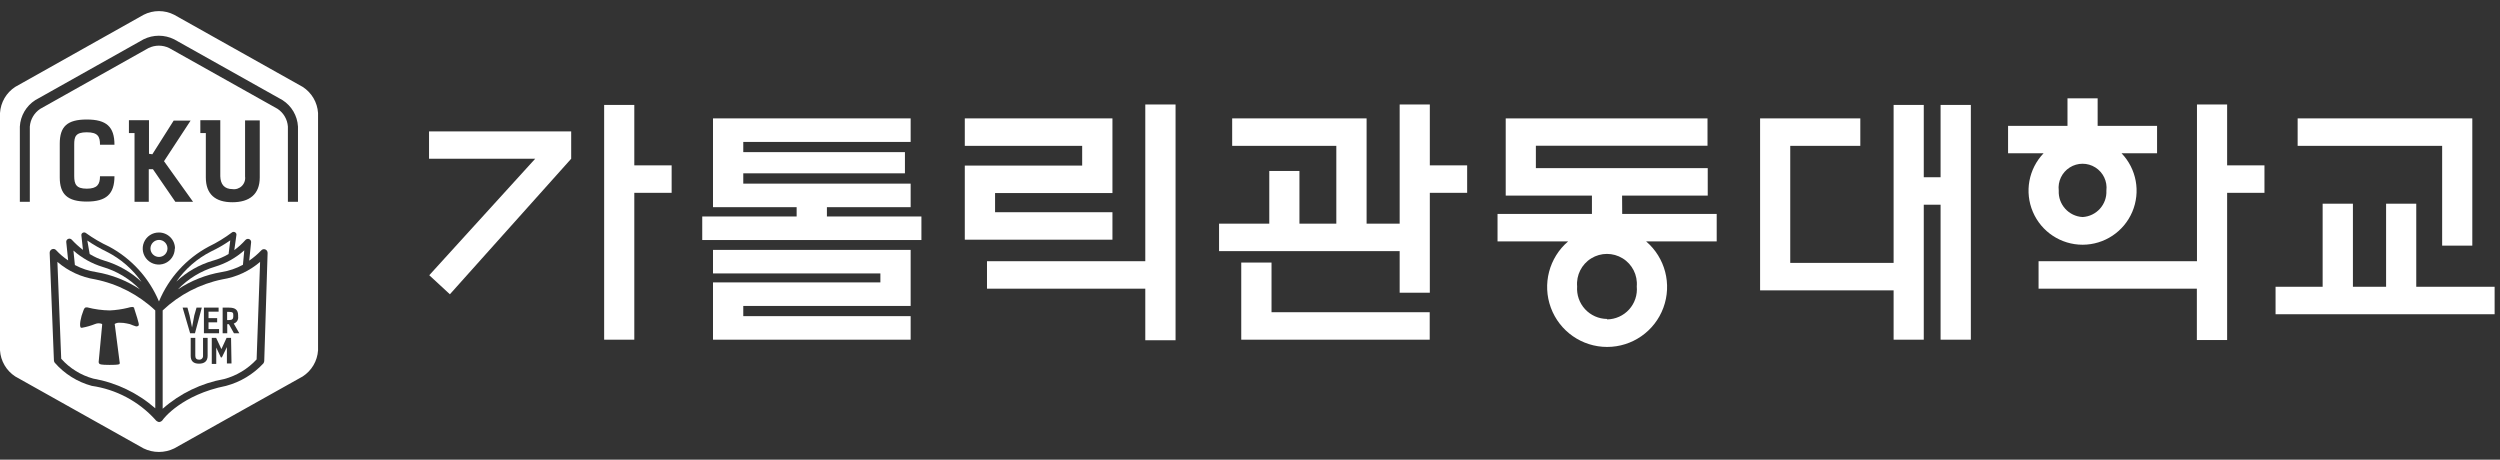 <?xml version="1.0" encoding="UTF-8"?>
<svg width="223px" height="41px" viewBox="0 0 223 41" version="1.1" xmlns="http://www.w3.org/2000/svg" xmlns:xlink="http://www.w3.org/1999/xlink">
    <rect x="0" y="0" width="223" height="41" fill="#333333" stroke="none"/>
    <title>logo</title>
    <g id="Page-1" stroke="none" stroke-width="1" fill="none" fill-rule="evenodd">
        <g id="logo" transform="translate(0, 0.991)" fill="#FFFFFF" fill-rule="nonzero">
            <path d="M20.81,27.229 L20.81,27.159 C20.81,26.939 20.81,26.829 20.44,26.829 L20.26,26.829 L20.26,27.559 L20.43,27.559 C20.73,27.559 20.81,27.449 20.81,27.229 Z" id="Path"></path>
            <path d="M20.39,21.669 L20.54,20.449 C19.992,20.829 19.413,21.164 18.81,21.449 C17.579,22.076 16.522,22.996 15.73,24.129 C16.656,23.254 17.777,22.613 19,22.259 C19.487,22.124 19.955,21.926 20.39,21.669 L20.39,21.669 Z" id="Path"></path>
            <path d="M15.87,24.819 C17.045,24.039 18.37,23.514 19.76,23.279 C20.429,23.173 21.075,22.953 21.67,22.629 L21.79,21.339 C21.037,22.01 20.146,22.509 19.18,22.799 C17.921,23.175 16.781,23.871 15.87,24.819 L15.87,24.819 Z" id="Path"></path>
            <path d="M8.49,23.929 C7.244,23.732 6.077,23.192 5.12,22.369 L5.46,31.009 C6.219,31.861 7.209,32.476 8.31,32.779 C10.364,33.139 12.28,34.056 13.85,35.429 L13.85,26.699 C12.356,25.294 10.5,24.334 8.49,23.929 L8.49,23.929 Z M12.31,28.089 C12.17,28.179 12.07,28.089 11.86,28.029 C11.684,27.942 11.495,27.885 11.3,27.859 C11.109,27.817 10.915,27.797 10.72,27.799 C10.553,27.78 10.385,27.815 10.24,27.899 C10.221,27.918 10.221,27.949 10.24,27.969 L10.67,31.299 C10.689,31.347 10.689,31.4 10.67,31.449 C10.67,31.509 10.58,31.559 9.78,31.559 C8.98,31.559 8.89,31.499 8.85,31.439 C8.818,31.399 8.8,31.35 8.8,31.299 L9.11,28.009 C9.11,27.949 9.11,27.919 9.11,27.909 C8.912,27.826 8.688,27.826 8.49,27.909 C8.122,28.055 7.74,28.166 7.35,28.239 C7.307,28.25 7.263,28.25 7.22,28.239 C7.03,28.119 7.22,27.239 7.42,26.769 C7.48,26.599 7.53,26.429 7.69,26.429 L7.79,26.429 C8.443,26.598 9.115,26.689 9.79,26.699 L9.8,26.699 C10.339,26.673 10.875,26.596 11.4,26.469 C11.53,26.426 11.664,26.399 11.8,26.389 C11.866,26.385 11.93,26.415 11.97,26.469 L11.97,26.519 C12.45,28.009 12.43,28.009 12.31,28.089 L12.31,28.089 Z" id="Shape"></path>
            <path d="M8.58,23.279 C9.973,23.514 11.302,24.039 12.48,24.819 C11.563,23.878 10.42,23.189 9.16,22.819 C8.195,22.526 7.305,22.028 6.55,21.359 L6.68,22.649 C7.272,22.968 7.915,23.181 8.58,23.279 L8.58,23.279 Z" id="Path"></path>
            <path d="M9.31,22.259 C10.545,22.623 11.678,23.27 12.62,24.149 C11.827,23.014 10.766,22.093 9.53,21.469 C8.927,21.177 8.346,20.843 7.79,20.469 L8,21.669 C8.409,21.921 8.849,22.12 9.31,22.259 L9.31,22.259 Z" id="Path"></path>
            <path d="M13.42,21.179 C13.426,21.596 13.766,21.93 14.183,21.928 C14.6,21.927 14.938,21.589 14.94,21.172 C14.942,20.755 14.607,20.414 14.19,20.409 C13.765,20.409 13.42,20.753 13.42,21.179 L13.42,21.179 Z" id="Path"></path>
            <path d="M14.51,26.699 L14.51,35.469 C16.064,34.1 17.962,33.184 20,32.819 C21.109,32.52 22.111,31.913 22.89,31.069 L23.2,22.369 C22.243,23.192 21.076,23.732 19.83,23.929 C17.833,24.338 15.99,25.297 14.51,26.699 L14.51,26.699 Z M18.19,26.449 L19.5,26.449 L19.5,26.809 L18.6,26.809 L18.6,27.389 L19.37,27.389 L19.37,27.759 L18.6,27.759 L18.6,28.359 L19.54,28.359 L19.54,28.739 L18.19,28.739 L18.19,26.449 Z M16.29,26.449 L16.72,26.449 L16.91,27.149 L17.13,28.219 L17.33,27.149 L17.53,26.449 L18,26.449 L17.39,28.739 L16.96,28.739 L16.29,26.449 Z M18.52,30.749 C18.52,31.229 18.23,31.449 17.75,31.449 C17.27,31.449 17.01,31.229 17.01,30.749 L17.01,29.149 L17.42,29.149 L17.42,30.739 C17.42,30.949 17.51,31.089 17.75,31.089 C17.847,31.101 17.945,31.069 18.015,31.001 C18.085,30.932 18.12,30.836 18.11,30.739 L18.11,29.149 L18.52,29.149 L18.52,30.749 Z M20.65,31.429 L20.24,31.429 L20.24,30.629 L20.24,29.969 L19.79,30.889 L19.7,30.889 L19.29,30.009 L19.29,30.669 L19.29,31.469 L18.89,31.469 L18.89,29.149 L19.28,29.149 L19.75,30.149 L20.21,29.149 L20.61,29.149 L20.65,31.429 Z M21.24,27.139 L21.24,27.249 C21.282,27.523 21.116,27.787 20.85,27.869 L21.35,28.739 L20.87,28.739 L20.42,27.929 L20.27,27.929 L20.27,28.739 L19.86,28.739 L19.86,26.449 L20.43,26.449 C21,26.449 21.24,26.659 21.24,27.139 L21.24,27.139 Z" id="Shape"></path>
            <path d="M27,6.759 L15.54,0.329 C14.683,-0.11 13.667,-0.11 12.81,0.329 L1.36,6.759 C0.563,7.276 0.059,8.14 0,9.089 L0,30.259 C0.059,31.207 0.563,32.071 1.36,32.589 L12.81,39.009 C13.672,39.428 14.678,39.428 15.54,39.009 L27,32.589 C27.8,32.073 28.309,31.209 28.37,30.259 L28.37,9.089 C28.309,8.138 27.8,7.274 27,6.759 Z M23.57,31.219 C23.563,31.294 23.535,31.367 23.49,31.429 C22.591,32.396 21.436,33.089 20.16,33.429 C16.22,34.219 14.59,36.349 14.54,36.429 C14.467,36.557 14.337,36.642 14.19,36.659 C14.048,36.631 13.922,36.548 13.84,36.429 C12.36,34.805 10.364,33.745 8.19,33.429 C6.906,33.082 5.754,32.361 4.88,31.359 C4.838,31.3 4.813,31.231 4.81,31.159 L4.43,21.559 C4.428,21.419 4.511,21.292 4.64,21.239 C4.77,21.184 4.92,21.22 5.01,21.329 C5.329,21.673 5.689,21.979 6.08,22.239 L5.91,20.599 C5.897,20.478 5.967,20.363 6.08,20.319 C6.191,20.271 6.32,20.299 6.4,20.389 C6.706,20.721 7.04,21.025 7.4,21.299 L7.26,20.009 C7.244,19.916 7.288,19.824 7.37,19.779 C7.453,19.728 7.557,19.728 7.64,19.779 C8.298,20.256 9.002,20.668 9.74,21.009 C11.736,22.082 13.303,23.808 14.18,25.899 C15.048,23.806 16.614,22.079 18.61,21.009 C19.35,20.652 20.054,20.223 20.71,19.729 C20.79,19.68 20.89,19.68 20.97,19.729 C21.054,19.773 21.101,19.864 21.09,19.959 L20.9,21.319 C21.265,21.052 21.6,20.747 21.9,20.409 C21.985,20.32 22.116,20.292 22.23,20.339 C22.341,20.386 22.41,20.498 22.4,20.619 L22.23,22.259 C22.616,21.992 22.975,21.687 23.3,21.349 C23.39,21.24 23.54,21.204 23.67,21.259 C23.797,21.313 23.877,21.441 23.87,21.579 L23.57,31.219 Z M7.74,15.839 C8.68,15.839 8.92,15.449 8.92,14.729 L10.21,14.729 C10.21,16.329 9.47,16.989 7.74,16.989 C6.01,16.989 5.33,16.329 5.33,14.829 L5.33,11.829 C5.33,10.299 5.99,9.669 7.74,9.669 C9.49,9.669 10.21,10.309 10.21,11.919 L8.92,11.919 C8.92,11.209 8.75,10.809 7.74,10.809 C6.73,10.809 6.62,11.209 6.62,11.899 L6.62,14.709 C6.62,15.449 6.8,15.839 7.74,15.839 Z M13.59,12.769 L15.49,9.769 L17,9.769 L14.63,13.389 L17.22,17.009 L15.64,17.009 L13.64,14.099 L13.27,14.099 L13.27,17.009 L12,17.009 L12,10.879 L11.5,10.879 L11.5,9.729 L13.29,9.729 L13.29,12.729 L13.59,12.769 Z M15.59,21.179 C15.59,21.758 15.24,22.28 14.705,22.501 C14.169,22.721 13.553,22.597 13.145,22.186 C12.737,21.775 12.617,21.158 12.842,20.624 C13.066,20.09 13.591,19.744 14.17,19.749 C14.551,19.746 14.917,19.895 15.188,20.164 C15.458,20.432 15.61,20.798 15.61,21.179 L15.59,21.179 Z M20.73,15.879 C21.041,15.922 21.355,15.818 21.577,15.595 C21.799,15.373 21.904,15.06 21.86,14.749 L21.86,9.749 L23.17,9.749 L23.17,14.839 C23.17,16.339 22.25,17.049 20.73,17.049 C19.21,17.049 18.36,16.339 18.36,14.839 L18.36,10.879 L17.87,10.879 L17.87,9.729 L19.65,9.729 L19.65,14.729 C19.67,15.439 20,15.879 20.75,15.879 L20.73,15.879 Z M26.58,17.009 L25.68,17.009 L25.68,10.299 C25.634,9.658 25.294,9.075 24.76,8.719 L15.1,3.299 C14.514,3.009 13.826,3.009 13.24,3.299 L3.59,8.719 C3.053,9.074 2.71,9.657 2.66,10.299 L2.66,17.009 L1.77,17.009 L1.77,10.299 C1.824,9.336 2.337,8.458 3.15,7.939 L12.8,2.519 C13.663,2.088 14.677,2.088 15.54,2.519 L25.2,7.939 C26.013,8.458 26.526,9.336 26.58,10.299 L26.58,17.009 Z" id="Shape"></path>
            <polygon id="Path" points="217.84 20.919 220.53 20.919 220.53 9.569 204.95 9.569 204.95 12.019 217.84 12.019"></polygon>
            <polygon id="Path" points="215.53 24.589 215.53 17.179 212.84 17.179 212.84 24.589 209.88 24.589 209.88 17.179 207.18 17.179 207.18 24.589 202.98 24.589 202.98 27.039 222.52 27.039 222.52 24.589"></polygon>
            <path d="M144.69,16.459 L152.33,16.459 L152.33,14.009 L137,14.009 L137,12.009 L152.31,12.009 L152.31,9.569 L134.31,9.569 L134.31,16.459 L142,16.459 L142,18.089 L133.58,18.089 L133.58,20.539 L139.88,20.539 C138.176,21.994 137.56,24.356 138.336,26.458 C139.111,28.56 141.115,29.956 143.355,29.956 C145.595,29.956 147.599,28.56 148.374,26.458 C149.15,24.356 148.534,21.994 146.83,20.539 L153.13,20.539 L153.13,18.089 L144.7,18.089 L144.69,16.459 Z M143.35,27.459 C142.603,27.452 141.892,27.137 141.386,26.587 C140.88,26.038 140.625,25.303 140.68,24.559 C140.593,23.553 141.08,22.584 141.939,22.055 C142.798,21.525 143.882,21.525 144.741,22.055 C145.6,22.584 146.087,23.553 146,24.559 C146.07,25.307 145.823,26.051 145.32,26.61 C144.816,27.168 144.102,27.491 143.35,27.499 L143.35,27.459 Z" id="Shape"></path>
            <polygon id="Path" points="113.42 22.429 110.72 22.429 110.72 29.309 127.53 29.309 127.53 26.859 113.42 26.859"></polygon>
            <polygon id="Path" points="127.54 8.329 124.85 8.329 124.85 18.959 121.9 18.959 121.9 9.569 109.91 9.569 109.91 12.019 119.2 12.019 119.2 18.959 115.91 18.959 115.91 14.259 113.22 14.259 113.22 18.959 108.74 18.959 108.74 21.409 124.85 21.409 124.85 25.119 127.54 25.119 127.54 16.209 130.87 16.209 130.87 13.759 127.54 13.759"></polygon>
            <polygon id="Path" points="73.76 17.489 81.23 17.489 81.23 15.389 66.3 15.389 66.3 14.469 80.72 14.469 80.72 12.579 66.3 12.579 66.3 11.669 81.23 11.669 81.23 9.569 63.6 9.569 63.6 10.109 63.6 16.909 63.6 17.489 71.06 17.489 71.06 18.319 62.64 18.319 62.64 20.419 82.19 20.419 82.19 18.319 73.76 18.319"></polygon>
            <polygon id="Path" points="63.6 24.199 63.6 25.409 63.6 28.109 63.6 29.309 81.23 29.309 81.23 27.209 66.3 27.209 66.3 26.299 81.23 26.299 81.23 25.359 81.23 22.669 81.23 21.299 63.6 21.299 63.6 23.399 78.53 23.399 78.53 24.199"></polygon>
            <polygon id="Path" points="56.58 16.209 59.91 16.209 59.91 13.759 56.58 13.759 56.58 8.369 53.89 8.369 53.89 29.309 56.58 29.309"></polygon>
            <polygon id="Path" points="47.74 13.169 38.29 23.559 40.13 25.259 50.95 13.169 50.95 10.729 38.27 10.729 38.27 13.169"></polygon>
            <polygon id="Path" points="173.1 14.819 171.6 14.819 171.6 8.369 168.91 8.369 168.91 22.459 159.69 22.459 159.69 12.019 165.94 12.019 165.94 9.569 157 9.569 157 10.269 157 12.019 157 22.459 157 23.159 157 24.909 168.91 24.909 168.91 29.309 171.6 29.309 171.6 17.269 173.1 17.269 173.1 29.309 175.8 29.309 175.8 8.369 173.1 8.369"></polygon>
            <polygon id="Path" points="99.23 17.939 88.76 17.939 88.76 16.229 99.23 16.229 99.23 14.469 99.23 13.779 99.23 9.569 86.06 9.569 86.06 12.019 96.53 12.019 96.53 13.779 86.06 13.779 86.06 15.489 86.06 16.229 86.06 20.389 99.23 20.389"></polygon>
            <polygon id="Path" points="104.86 29.359 104.86 27.419 104.86 22.309 104.86 8.329 102.16 8.329 102.16 22.309 88.04 22.309 88.04 24.759 102.16 24.759 102.16 29.359"></polygon>
            <polygon id="Path" points="198.66 8.329 195.97 8.329 195.97 22.309 181.84 22.309 181.84 24.759 195.96 24.759 195.96 29.339 198.66 29.339 198.66 22.309 198.66 22.309 198.66 16.209 201.99 16.209 201.99 13.759 198.66 13.759"></polygon>
            <path d="M185.77,20.839 C187.701,20.836 189.445,19.682 190.2,17.905 C190.956,16.128 190.578,14.071 189.24,12.679 L192.41,12.679 L192.41,10.239 L187.11,10.239 L187.11,7.779 L184.42,7.779 L184.42,10.239 L179.12,10.239 L179.12,12.679 L182.29,12.679 C180.951,14.072 180.573,16.131 181.332,17.909 C182.09,19.687 183.837,20.84 185.77,20.839 L185.77,20.839 Z M185.77,18.369 C184.531,18.304 183.578,17.248 183.64,16.009 C183.542,15.189 183.925,14.387 184.623,13.946 C185.321,13.505 186.209,13.505 186.907,13.946 C187.605,14.387 187.988,15.189 187.89,16.009 C187.952,17.244 187.005,18.299 185.77,18.369 Z" id="Shape"></path>
        </g>
    </g>
</svg>